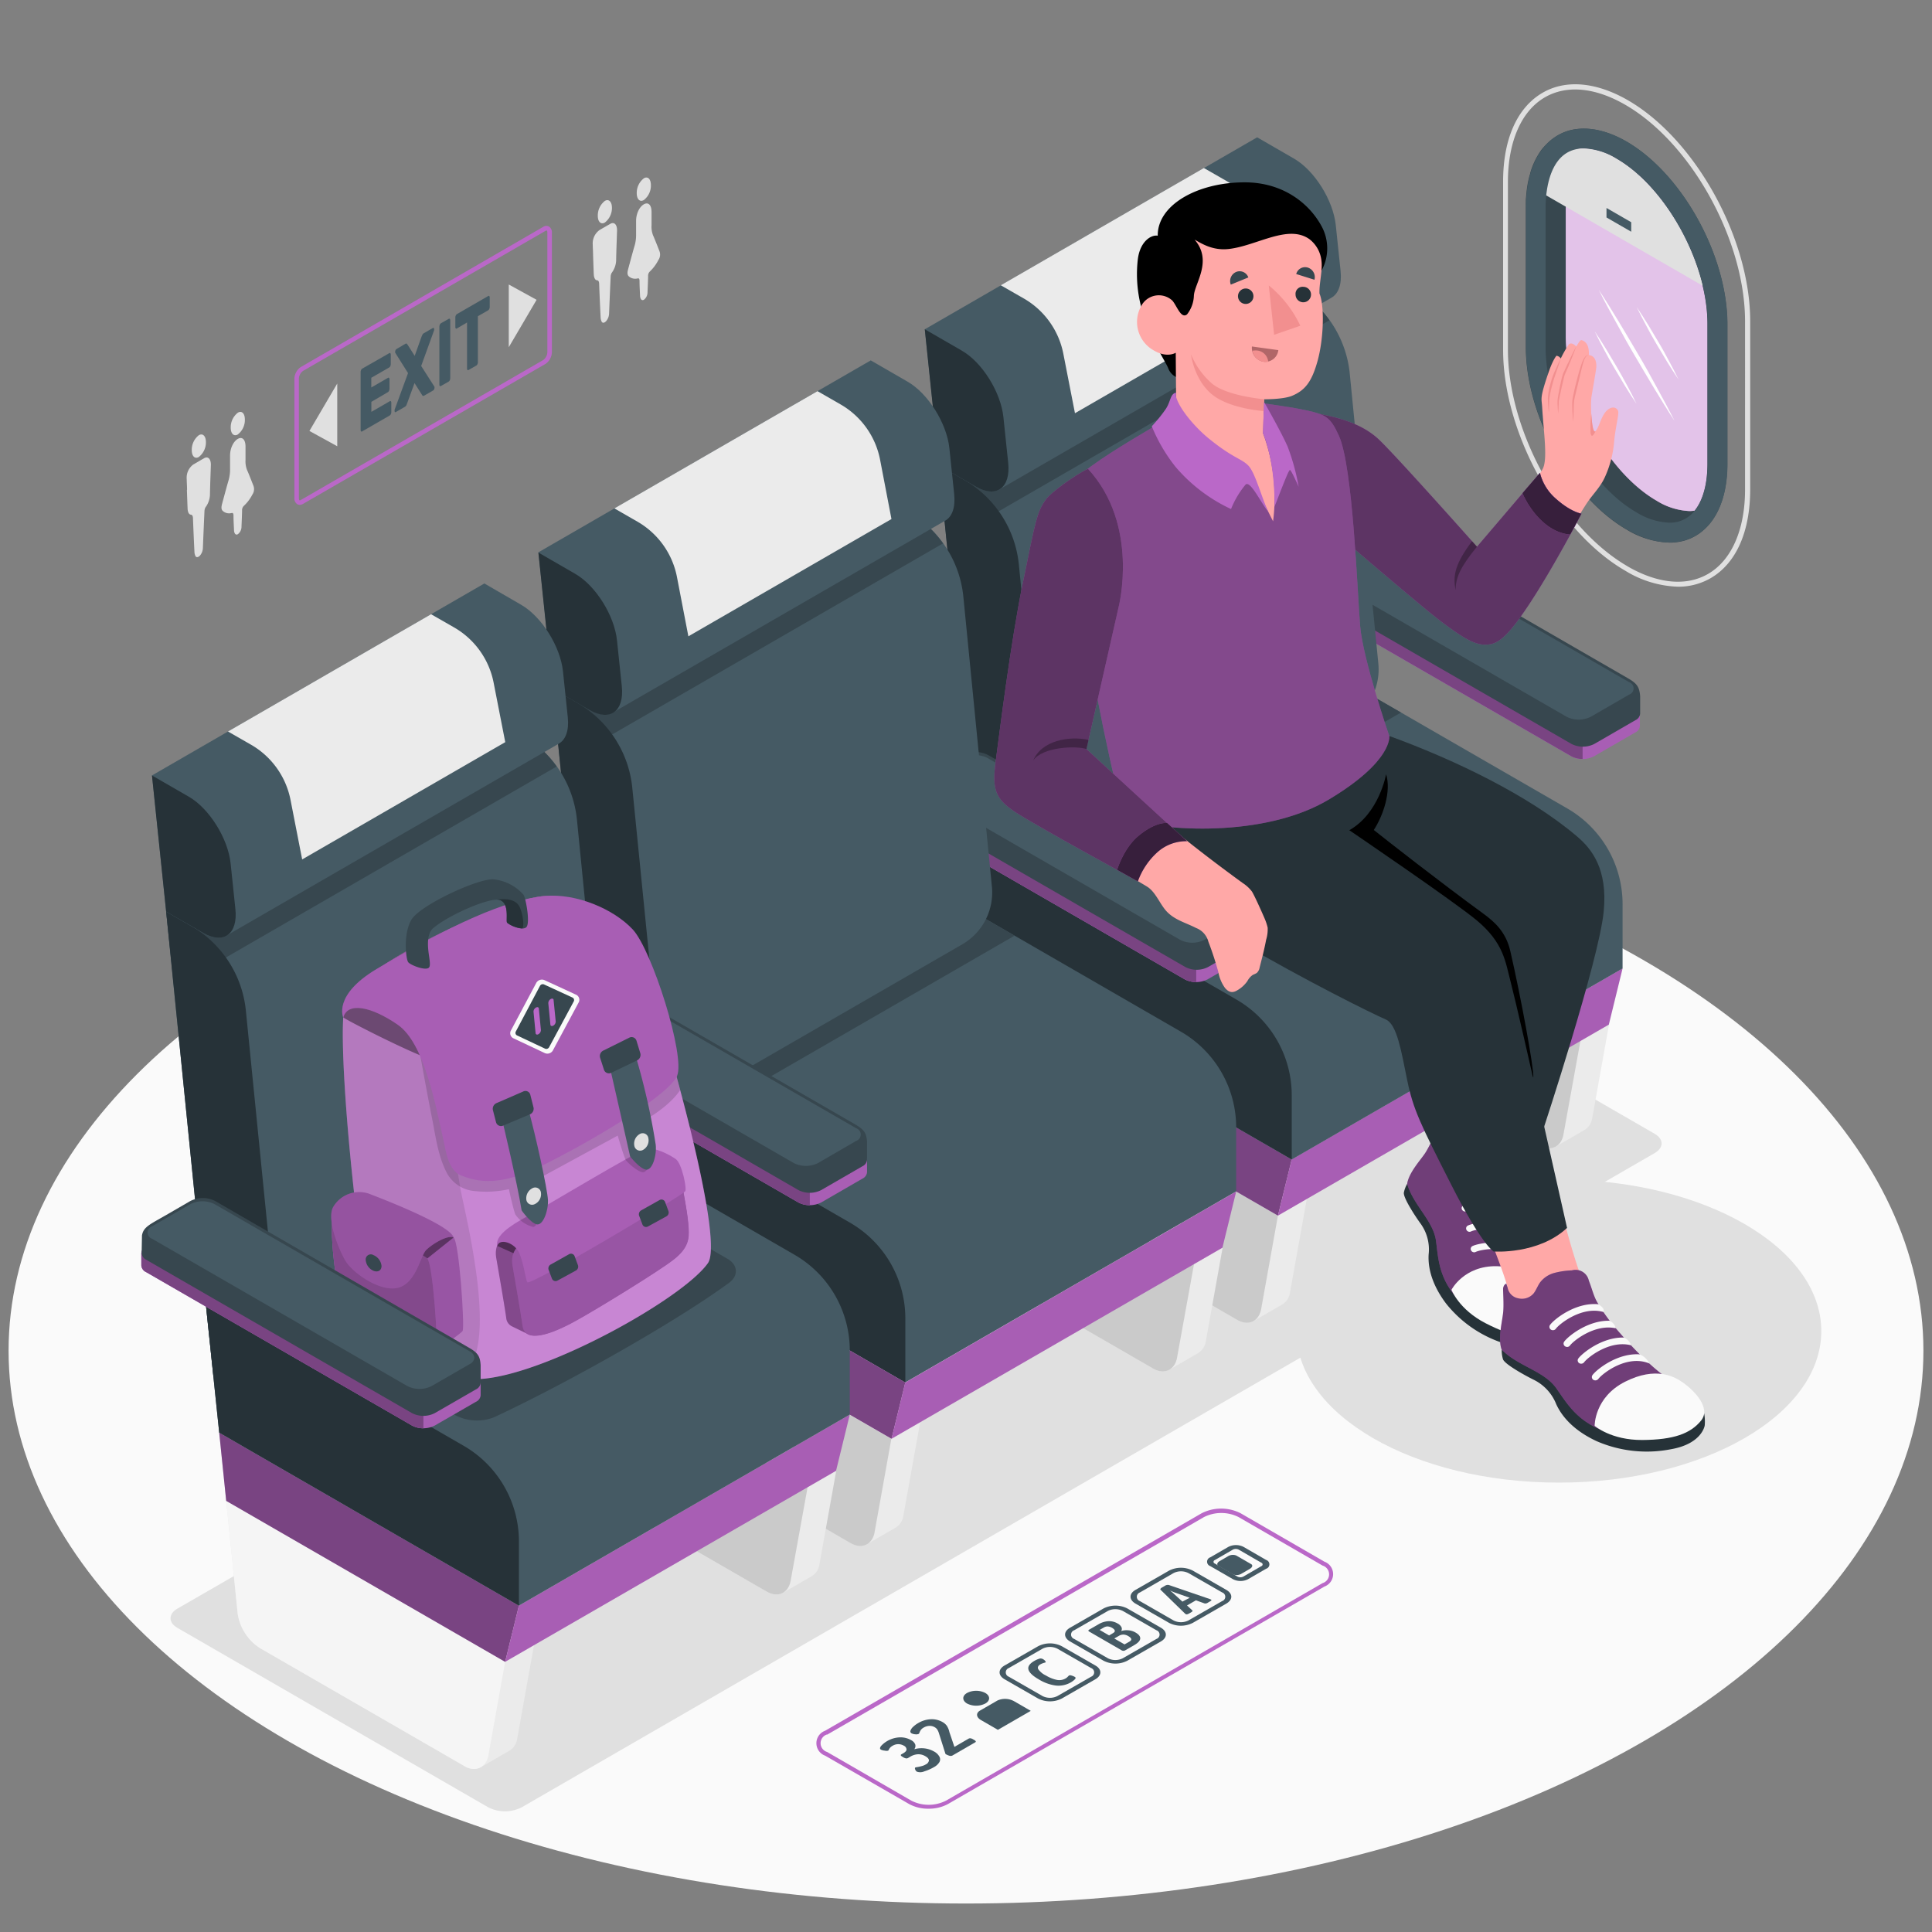 <svg xmlns="http://www.w3.org/2000/svg" viewBox="0 0 500 500"><rect x="0" y="0" width="500" height="500" fill="#808080" stroke="none"/><g id="freepik--Floor--inject-51"><ellipse id="freepik--floor--inject-51" cx="250" cy="349.57" rx="247.78" ry="143.06" style="fill:#fafafa"></ellipse></g><g id="freepik--Shadows--inject-51"><path id="freepik--Shadow--inject-51" d="M126.37,467.74,45.93,421.3c-2.4-1.38-2.39-3.62,0-5L339.38,247.14a9.57,9.57,0,0,1,8.66,0l80.18,46.28c2.39,1.38,2.39,3.62,0,5L135,467.74A9.57,9.57,0,0,1,126.37,467.74Z" style="fill:#e0e0e0"></path><ellipse id="freepik--shadow--inject-51" cx="403.42" cy="344.48" rx="67.93" ry="39.22" style="fill:#e0e0e0"></ellipse></g><g id="freepik--Window--inject-51"><g id="freepik--window--inject-51"><path d="M434.25,151.84a27.66,27.66,0,0,1-13.62-4.13h0C403.17,137.63,389,112,389,90.5V47c0-11,3.63-19.17,10.23-23,6-3.48,13.87-2.79,22.07,1.94,17.45,10.08,31.65,35.74,31.65,57.21v43.47c0,11-3.63,19.16-10.22,23A16.71,16.71,0,0,1,434.25,151.84Zm-13-5.25c7.79,4.5,15.17,5.19,20.79,1.94,6.09-3.51,9.58-11.48,9.58-21.85V83.21c0-21.06-13.91-46.22-31-56.09-7.79-4.5-15.17-5.19-20.79-1.94-6.09,3.51-9.58,11.48-9.58,21.86V90.5C390.26,111.56,404.17,136.72,421.27,146.59Z" style="fill:#e0e0e0"></path><path d="M420.94,36.64c-5.59-3.22-10.77-4-15-2.82h0l0,0c-.41.13-.83.27-1.22.43s-.79.35-1.17.55a13.42,13.42,0,0,0-3.12,2.31A17.64,17.64,0,0,0,399,38.66a19.17,19.17,0,0,0-3,6.2c0,.2-.12.42-.17.63a26.48,26.48,0,0,0-.78,4.33,8.14,8.14,0,0,0-.08.85q-.08.66-.09,1.35c0,.22,0,.45,0,.67s0,.66,0,1v36.2c0,17.73,11.67,38.85,26.08,47.16A22.41,22.41,0,0,0,432,140.42l.82,0,.81-.07a13.92,13.92,0,0,0,2.38-.46l.67-.23c.26-.09.51-.18.76-.29l.62-.29.7-.37q.33-.19.66-.42a6.38,6.38,0,0,0,.63-.43l.6-.49c4-3.33,6.37-9.29,6.37-17.34V83.82C447,66.08,435.35,45,420.94,36.64ZM441.88,120c0,5.09-1.08,9.22-3.13,11.93a2,2,0,0,0-.18.23,11.73,11.73,0,0,1-1.33.1,17.54,17.54,0,0,1-8.49-2.67c-12.76-7.36-23.52-26.92-23.53-42.72V50.68c0-2.39.34-8.39,3.28-12.12a4.84,4.84,0,0,1,.68-.1,5.12,5.12,0,0,1,.69,0,17.54,17.54,0,0,1,8.5,2.67c12.75,7.37,23.51,26.93,23.51,42.73Z" style="fill:#37474f"></path><path d="M441.88,83.82V120c0,5.09-1.08,9.22-3.13,11.93a2,2,0,0,0-.18.23,11.73,11.73,0,0,1-1.33.1,17.54,17.54,0,0,1-8.49-2.67c-12.76-7.36-23.52-26.92-23.53-42.72V50.68c0-2.39.34-8.39,3.28-12.12a4.84,4.84,0,0,1,.68-.1,5.12,5.12,0,0,1,.69,0,17.54,17.54,0,0,1,8.5,2.67C431.12,48.46,441.88,68,441.88,83.82Z" style="fill:#BA68C8"></path><path d="M441.88,83.82V120c0,5.09-1.08,9.22-3.13,11.93a2,2,0,0,0-.18.23,11.73,11.73,0,0,1-1.33.1,17.54,17.54,0,0,1-8.49-2.67c-12.76-7.36-23.52-26.92-23.53-42.72V50.68c0-2.39.34-8.39,3.28-12.12a4.84,4.84,0,0,1,.68-.1,5.12,5.12,0,0,1,.69,0,17.54,17.54,0,0,1,8.5,2.67C431.12,48.46,441.88,68,441.88,83.82Z" style="fill:#fff;opacity:0.6"></path><path d="M413.76,75c1.8,2.73,3.51,5.51,5.21,8.3s3.32,5.62,5,8.42,3.24,5.67,4.81,8.54,3.12,5.73,4.58,8.65c-1.8-2.73-3.51-5.51-5.2-8.3s-3.33-5.61-5-8.42-3.23-5.67-4.8-8.53S415.23,78,413.76,75Z" style="fill:#fff"></path><path d="M423.58,79.48c1,1.49,2,3,2.94,4.55s1.84,3.1,2.77,4.64,1.78,3.14,2.63,4.72,1.7,3.19,2.48,4.82c-1-1.49-2-3-2.94-4.55s-1.84-3.09-2.77-4.64-1.78-3.13-2.63-4.72S424.36,81.12,423.58,79.48Z" style="fill:#fff"></path><path d="M412.71,85.76c1,1.49,2,3,2.93,4.55s1.85,3.1,2.77,4.64,1.78,3.14,2.64,4.72,1.69,3.19,2.47,4.82c-1-1.49-2-3-2.93-4.55s-1.85-3.1-2.77-4.64-1.79-3.13-2.64-4.72S413.49,87.4,412.71,85.76Z" style="fill:#fff"></path><path d="M421,36.65c-14.41-8.32-26.08-.68-26.08,17v36.2c0,17.73,11.67,38.85,26.08,47.17s26.08.69,26.08-17V83.82C447,66.08,435.36,45,421,36.65ZM441.89,120c0,5.09-1.08,9.22-3.14,11.93a8,8,0,0,1-6.73,3.34,17.54,17.54,0,0,1-8.5-2.67C410.77,125.26,400,105.69,400,89.89V53.69c0-3.57.72-15.27,9.88-15.27a17.72,17.72,0,0,1,8.5,2.67c12.75,7.37,23.51,26.94,23.51,42.73Z" style="fill:#455a64"></path><path d="M440.64,73.94,400.16,50.57c.5-4.83,2.46-12.15,9.71-12.15a17.54,17.54,0,0,1,8.5,2.67C428.55,47,437.46,60.63,440.64,73.94Z" style="fill:#e0e0e0"></path><polygon points="415.76 56.28 415.76 53.82 422.16 57.51 422.16 59.97 415.76 56.28" style="fill:#455a64"></polygon></g></g><g id="freepik--Character--inject-51"><g id="freepik--window-seat--inject-51"><g id="freepik--Seat--inject-51"><path d="M336.58,151.12a2.07,2.07,0,0,1,1.22-1.7l10.66-6.15a6.46,6.46,0,0,1,5.87,0L423.17,183a2.05,2.05,0,0,1,1.22,1.7v3.18a2,2,0,0,1-1.22,1.69l-10.66,6.16a6.46,6.46,0,0,1-5.87,0L337.8,156a2.08,2.08,0,0,1-1.22-1.7Z" style="fill:#BA68C8"></path><g style="opacity:0.1"><path d="M336.58,151.12a2.07,2.07,0,0,1,1.22-1.7l10.66-6.15a6.46,6.46,0,0,1,5.87,0L423.17,183a2.05,2.05,0,0,1,1.22,1.7v3.18a2,2,0,0,1-1.22,1.69l-10.66,6.16a6.46,6.46,0,0,1-5.87,0L337.8,156a2.08,2.08,0,0,1-1.22-1.7Z"></path></g><path d="M337.8,149.42l10.66-6.15a6.46,6.46,0,0,1,5.87,0l55.25,31.87v21.28a6,6,0,0,1-2.94-.7L337.8,156a2.08,2.08,0,0,1-1.22-1.7v-3.18A2.07,2.07,0,0,1,337.8,149.42Z" style="fill:#BA68C8"></path><g style="opacity:0.35"><path d="M337.8,149.42l10.66-6.15a6.46,6.46,0,0,1,5.87,0l55.25,31.87v21.28a6,6,0,0,1-2.94-.7L337.8,156a2.08,2.08,0,0,1-1.22-1.7v-3.18A2.07,2.07,0,0,1,337.8,149.42Z"></path></g><path d="M421.34,175.55,356,137.82a7,7,0,0,0-7.05,0l-6,3.48c-4.23,2.44-5.86,3.07-6.21,5.28-.06.34-.08,4.12-.08,4.54a2.06,2.06,0,0,0,1.22,1.69l68.84,39.73a6.52,6.52,0,0,0,5.87,0l10.66-6.16a2.07,2.07,0,0,0,1.22-1.69c0-.41,0-4.19,0-4.53C424.26,177.77,423.67,176.9,421.34,175.55Z" style="fill:#37474f"></path><path d="M355.53,138.41l66.06,38.12a1.71,1.71,0,0,1,0,3.25l-9.9,5.72a7,7,0,0,1-6.25,0l-66.06-38.12a2,2,0,0,1-1.17-1.62,2,2,0,0,1,1.17-1.63l9.9-5.72A7,7,0,0,1,355.53,138.41Z" style="fill:#455a64"></path><path d="M265.94,268.67l-7.4,4.27,3,29.28a12.91,12.91,0,0,0,5.69,8.79l53.05,30.61a4.09,4.09,0,0,0,4.18.24l7.39-4.27a4.26,4.26,0,0,0,2-3.09l4.34-24.17Z" style="fill:#ebebeb"></path><path d="M261.52,302.22a12.91,12.91,0,0,0,5.69,8.79l53.05,30.61c2.81,1.62,5.56.35,6.13-2.85l4.34-24.17-72.19-41.66Z" style="fill:#e0e0e0"></path><path d="M261.52,302.22a12.91,12.91,0,0,0,5.69,8.79l53.05,30.61c2.81,1.62,5.56.35,6.13-2.85l4.34-24.17-72.19-41.66Z" style="opacity:0.1"></path><path d="M344.16,223.51l-7.4,4.27,3,29.28a12.93,12.93,0,0,0,5.69,8.8l53.05,30.6a4.09,4.09,0,0,0,4.18.24l7.39-4.26a4.33,4.33,0,0,0,2-3.1l4.34-24.17Z" style="fill:#ebebeb"></path><path d="M339.75,257.06a12.93,12.93,0,0,0,5.69,8.8l53.05,30.6c2.81,1.63,5.56.35,6.13-2.85L409,269.44l-72.2-41.66Z" style="fill:#e0e0e0"></path><path d="M339.75,257.06a12.93,12.93,0,0,0,5.69,8.8l53.05,30.6c2.81,1.63,5.56.35,6.13-2.85L409,269.44l-72.2-41.66Z" style="opacity:0.1"></path><polygon points="256.73 255.28 258.54 272.94 330.73 314.6 334.29 300.06 256.73 255.28" style="fill:#BA68C8"></polygon><polygon points="256.73 255.28 258.54 272.94 330.73 314.6 334.29 300.06 256.73 255.28" style="opacity:0.35"></polygon><polygon points="416.36 265.17 419.92 250.63 334.29 300.06 330.73 314.6 416.36 265.17" style="fill:#BA68C8"></polygon><polygon points="416.36 265.17 419.92 250.63 334.29 300.06 330.73 314.6 416.36 265.17" style="opacity:0.1"></polygon><path d="M419.92,234a28.59,28.59,0,0,0-14.3-24.77L357.8,181.64l-19.12-11-85.63,49.44,3.68,35.23,77.56,44.78,85.63-49.44Z" style="fill:#455a64"></path><polygon points="338.68 170.61 253.06 220.05 255.24 240.85 276.95 233.84 362.57 184.4 338.68 170.61" style="fill:#37474f"></polygon><path d="M253.05,220.05,320,258.69a28.6,28.6,0,0,1,14.3,24.77v16.6l-77.56-44.78Z" style="fill:#263238"></path><path d="M349.3,96.52a28.58,28.58,0,0,0-14.13-21.75L328.66,71,243,120.45h0l10,99.6,14.6,8.42a9,9,0,0,0,9,0l72.45-41.83a15.47,15.47,0,0,0,7.66-14.95Z" style="fill:#455a64"></path><path d="M335.17,74.77,328.66,71,243,120.45h0l2.06,19.61,99-57.17A28.56,28.56,0,0,0,335.17,74.77Z" style="fill:#37474f"></path><path d="M249.55,124.21,243,120.45l10,99.6,14,8.07a3,3,0,0,0,4.53-2.93L263.67,146A28.59,28.59,0,0,0,249.55,124.21Z" style="fill:#263238"></path><path d="M346.94,70.12,345.7,58.28c-.68-6.46-5.51-14.17-10.79-17.22l-9.56-5.52-86,49.67,3.7,35.24,9.56,5.51c2.42,1.4,4.5,1.56,6,.73h0l86-49.66v0C346.37,76,347.31,73.62,346.94,70.12Z" style="fill:#455a64"></path><path d="M239.33,85.21l9.56,5.52c5.28,3,10.11,10.75,10.79,17.21l1.24,11.84c.68,6.46-3.05,9.23-8.33,6.18L243,120.45Z" style="fill:#263238"></path><path d="M259,73.83l6,3.44a21.19,21.19,0,0,1,10.2,14.33l3,15.34,52.56-30.35-3-15.34a21.16,21.16,0,0,0-10.2-14.33l-6-3.44Z" style="fill:#ebebeb"></path></g><g id="freepik--character--inject-51"><g id="freepik--Bottom--inject-51"><path d="M396.06,283.91s-7.33,17.15-7.81,23.95c-.49,7.09-2.25,9.42-1.17,17.16.23,1.68,1.06,5.07,1.25,6.44a2,2,0,0,1-1.86,2.48c-3.09.59-8.11-5.28-10.44-11.62a185.11,185.11,0,0,1-5.72-22.3,9.79,9.79,0,0,1,1.05-4.95,15.14,15.14,0,0,1,1.46-2.55c1.07-3.08,1.66-8.94,2.59-13Z" style="fill:#ffa8a7"></path><path d="M364.17,306.39a7.26,7.26,0,0,0-.86,2.31c-.1,1.42,3,6.13,4.25,7.85a11.42,11.42,0,0,1,2.17,8.11c-.26,4.53,1.67,8.93,4.53,12.72a31.18,31.18,0,0,0,15.31,10.39c7.44,2.43,10.14-1.28,10.14-1.28s2.38-3.57,1-5.07S364.17,306.39,364.17,306.39Z" style="fill:#263238"></path><path d="M372.82,292.52c-.22,0-.62-.09-1.22.61-.23.26-1.65,3.6-2.81,5.35s-4.19,5-4.62,7.91c1.64,5.57,6.77,9.52,7.47,14.76s.68,11.32,8.61,17.86,16.19,7.35,19.19,5.7,2.79-4.83-1.25-11c-4.29-6.51-7-20.51-7-20.51a45.73,45.73,0,0,1-.68-6c-.12-1.91.48-3.94.66-5.86a4.45,4.45,0,0,0-.33-2.66,4.56,4.56,0,0,0-2.19-1.57,19.57,19.57,0,0,0-4.11-1.47,6.62,6.62,0,0,0-4.26.44,31.41,31.41,0,0,1-2.69,1.66,3.82,3.82,0,0,1-3.94-.78,3.25,3.25,0,0,1-1-3.64S372.82,292.52,372.82,292.52Z" style="fill:#BA68C8"></path><path d="M372.82,292.52c-.22,0-.62-.09-1.22.61-.23.26-1.65,3.6-2.81,5.35s-4.19,5-4.62,7.91c1.64,5.57,6.77,9.52,7.47,14.76s.68,11.32,8.61,17.86,16.19,7.35,19.19,5.7,2.79-4.83-1.25-11c-4.29-6.51-7-20.51-7-20.51a45.73,45.73,0,0,1-.68-6c-.12-1.91.48-3.94.66-5.86a4.45,4.45,0,0,0-.33-2.66,4.56,4.56,0,0,0-2.19-1.57,19.57,19.57,0,0,0-4.11-1.47,6.62,6.62,0,0,0-4.26.44,31.41,31.41,0,0,1-2.69,1.66,3.82,3.82,0,0,1-3.94-.78,3.25,3.25,0,0,1-1-3.64S372.82,292.52,372.82,292.52Z" style="opacity:0.4"></path><path d="M375.64,333.8s3.22-6.28,11.76-6.11,11.42,4.58,12.68,7.15c1.49,3.07,3,8.62-.54,10.14-3.84,1.64-8.24,1-15.11-2.55S375.64,333.8,375.64,333.8Z" style="fill:#fafafa"></path><path d="M377.63,308.1a.86.86,0,0,0,.78,0c1.33-.65,8.33-2,12.33,1.85.54-.41.44-1.19-.21-2.29-4.71-3.1-11.34-1.86-12.95-1.07a.82.82,0,0,0-.35,1.13A.84.84,0,0,0,377.63,308.1Z" style="fill:#fafafa"></path><path d="M391.54,315a2.66,2.66,0,0,0-.46-2.35c-4.65-2.63-10.81-1.46-12.35-.71a.82.82,0,0,0-.35,1.13.91.91,0,0,0,1.17.39C380.85,312.78,387.49,311.51,391.54,315Z" style="fill:#fafafa"></path><path d="M394.82,326.55a4.82,4.82,0,0,0-1-3.11c-4.69-2.94-11.16-1.73-12.75-.95a.82.82,0,0,0-.35,1.13.9.9,0,0,0,1.17.39C383.26,323.32,391,321.87,394.82,326.55Z" style="fill:#fafafa"></path><path d="M379.93,318.7a.87.87,0,0,0,.77,0c1.32-.64,8.18-1.95,12.2,1.73a3,3,0,0,0-.67-2.54c-4.65-2.63-10.81-1.46-12.35-.71a.82.82,0,0,0-.35,1.13A.87.87,0,0,0,379.93,318.7Z" style="fill:#fafafa"></path><path d="M402.4,306.11s4.64,20.92,8.77,29,6.24,11.94,11.77,18c1.2,1.32,3.93,3.74,4.91,4.8a2.1,2.1,0,0,1-.12,3.25c-2.31,2.34-12.38,3.19-18.15-.88s-11.2-12.94-14.67-16.24c-1.3-1.25-2.53-2.52-3.71-3.88s-.87-2.59-1-4.08c-.07-.73,0-2.71,0-2.71-.88-3.53-3.14-9-4.36-12.45Z" style="fill:#ffa8a7"></path><path d="M388.65,349.27a7.65,7.65,0,0,0,.34,2.56c.6,1.35,5.8,4.19,7.77,5.17a11.92,11.92,0,0,1,6,6.43c2,4.32,5.92,7.44,10.42,9.53a32.53,32.53,0,0,0,19.25,2.1c8.07-1.4,8.75-6.15,8.75-6.15s.45-4.47-1.55-5.18S388.65,349.27,388.65,349.27Z" style="fill:#263238"></path><path d="M389.84,332.2c-.21.1-.62.23-.83,1.17-.08.36.25,4.14,0,6.32-.23,2.34-1.4,6.72-.39,9.58,4.25,4.34,10.93,5.47,14.14,10s6.18,10.14,16.72,12.29,18.57-1.16,20.54-4.15.2-5.83-6.54-9.52C426.35,354,417,342.35,417,342.35a49.07,49.07,0,0,1-3.54-5.16c-1.05-1.71-1.5-3.88-2.27-5.74a3.51,3.51,0,0,0-4.4-2.68,20.81,20.81,0,0,0-4.52.66,6.9,6.9,0,0,0-3.73,2.5c-.63.91-1,2-1.67,2.84a4,4,0,0,1-4,1.22,3.4,3.4,0,0,1-2.72-2.88A8.27,8.27,0,0,1,389.84,332.2Z" style="fill:#BA68C8"></path><path d="M389.84,332.2c-.21.1-.62.23-.83,1.17-.08.36.25,4.14,0,6.32-.23,2.34-1.4,6.72-.39,9.58,4.25,4.34,10.93,5.47,14.14,10s6.18,10.14,16.72,12.29,18.57-1.16,20.54-4.15.2-5.83-6.54-9.52C426.35,354,417,342.35,417,342.35a49.07,49.07,0,0,1-3.54-5.16c-1.05-1.71-1.5-3.88-2.27-5.74a3.51,3.51,0,0,0-4.4-2.68,20.81,20.81,0,0,0-4.52.66,6.9,6.9,0,0,0-3.73,2.5c-.63.91-1,2-1.67,2.84a4,4,0,0,1-4,1.22,3.4,3.4,0,0,1-2.72-2.88A8.27,8.27,0,0,1,389.84,332.2Z" style="opacity:0.4"></path><path d="M412.69,369s-.1-7.38,7.88-11.41,12.8-1.38,15.22.39c2.89,2.1,7,6.48,4.48,9.63-2.74,3.41-7.1,5-15.22,5.06S412.69,369,412.69,369Z" style="fill:#fafafa"></path><path d="M401.93,344.25a.88.88,0,0,0,.72-.37c.91-1.25,6.73-5.93,12.31-4.34.29-.64-.17-1.31-1.32-2-5.87-.56-11.39,3.84-12.49,5.35a.86.86,0,0,0,.23,1.22A.92.92,0,0,0,401.93,344.25Z" style="fill:#fafafa"></path><path d="M418.15,343.76a2.79,2.79,0,0,0-1.58-1.95c-5.58-.15-10.7,3.95-11.76,5.41a.85.85,0,0,0,.23,1.21,1,1,0,0,0,.55.16.91.91,0,0,0,.72-.38C407.2,347,412.72,342.57,418.15,343.76Z" style="fill:#fafafa"></path><path d="M426.87,352.87a5.06,5.06,0,0,0-2.48-2.36c-5.78-.42-11.17,3.88-12.26,5.37a.86.86,0,0,0,.23,1.22,1,1,0,0,0,1.28-.22C414.6,355.56,421,350.43,426.87,352.87Z" style="fill:#fafafa"></path><path d="M409.25,352.92a.93.93,0,0,0,.72-.37c.91-1.24,6.61-5.82,12.13-4.39a3.16,3.16,0,0,0-1.87-2c-5.59-.14-10.7,4-11.76,5.41a.84.84,0,0,0,.23,1.21A.86.86,0,0,0,409.25,352.92Z" style="fill:#fafafa"></path><path d="M359.54,190.47c16.49,6,36,15.24,48.68,26.07,3.65,3.12,7.93,8.32,6.81,19.43-1.27,12.71-15.62,56.27-15.62,56.27l-78.53-87.35Z" style="fill:#263238"></path><path d="M396.82,278.84c-11.38-8.78-49.16-63.57-49.16-63.57l1.48-.38c7.81-4.36,9.58-14.52,9.58-14.52,1.4,4.42-.77,10.75-3.18,14.43,2.89,2.32,17.07,13.42,28.41,21.7,2.84,2.08,5.77,4.67,6.91,9.6C393.59,257.93,397,276.42,396.82,278.84Z"></path><path d="M352.87,187.56h0l-63.09,14c3.32,17.16,6.66,21.44,9.42,25,4.12,5.32,5.81,8.06,21.18,17,17.86,10.42,34.49,18.63,38.3,20.3,2.87,1.26,4,8.34,5.49,15.63,1.57,7.65,3.38,11.31,11.47,27.23,7.92,15.58,10.91,17.17,10.91,17.17s11.56.85,19-6.11c0,0-12.06-53.87-14.57-63.56-1.41-5.41-1.82-10.18-8.76-16-6-5-33.09-23.41-33.09-23.41S360,202.28,352.87,187.56Z" style="fill:#263238"></path></g><g id="freepik--Top--inject-51"><path d="M344.5,108.53c7.81,2.12,9.93,2.7,15.94,9.89,6.9,8.26,21.5,23.91,21.5,23.91s14.94-16.46,17.32-21c1.32-2.52.24-9.35-.16-16.06-.14-2.26-.66-2.08,1.61-8.74,1.19-3.51,2.1-4.46,2.1-4.46a1.56,1.56,0,0,1,1.11.71A30.53,30.53,0,0,1,406,89.13c.55-.52,1.36-.1,1.92.54.61-.89,1-1.76,1.43-1.63,1.92.59,1.86,2.89,1.86,3.85,2.09.28,2,2.72,1.85,3.66-.55,3.62-.94,5.51-1.2,7.23-.3,2,.05,9.86,1.07,8.79s1.42-4.1,3.13-5.51c1.51-1.23,2.8-.3,2.76.71-.05,1.53-.73,3.93-1.06,7.28a27.56,27.56,0,0,1-2.44,9.48c-1.12,2.45-2.9,4.19-4.3,6.19-4.24,6.11-16.32,29.05-21.43,33.75-2.71,2.5-6.22,4.61-14.79-2.18s-26.22-22.84-26.22-22.84Z" style="fill:#ffa8a7"></path><path d="M411.82,107.14h0a31.18,31.18,0,0,0-.18,5c.22,1,.61.84,1.29-.58C412.33,112.2,412,109.7,411.82,107.14Z" style="fill:#f28f8f"></path><path d="M411.21,91.89a1.16,1.16,0,0,0-.89.6,4.76,4.76,0,0,0-.46,1c-.24.72-.42,1.46-.6,2.2l-1.07,4.47-.54,2.23a10.56,10.56,0,0,0-.34,2.22c-.07,1.53-.08,3.06-.15,4.6-.16-1.53-.26-3.06-.27-4.61a9,9,0,0,1,.27-2.32l.5-2.25c.38-1.49.75-3,1.19-4.45.23-.73.46-1.47.76-2.19a5.13,5.13,0,0,1,.59-1A1.17,1.17,0,0,1,411.21,91.89Z" style="fill:#f28f8f"></path><path d="M407.92,89.67c-.52,1.45-1.08,2.86-1.66,4.26-.27.71-.59,1.4-.88,2.1-.15.35-.32.7-.44,1s-.19.72-.28,1.09c-.37,1.47-.69,3-1,4.44-.08.37-.17.75-.23,1.11s0,.76-.06,1.13c0,.76-.07,1.52-.13,2.28-.06-.76-.09-1.52-.14-2.29a11.2,11.2,0,0,1,0-1.16c0-.39.1-.76.15-1.14.24-1.52.56-3,.9-4.5.1-.37.19-.74.32-1.12s.31-.7.46-1.06c.32-.69.62-1.39,1-2.08C406.53,92.4,407.2,91,407.92,89.67Z" style="fill:#f28f8f"></path><path d="M403.92,92.77c-.33,1.17-.74,2.31-1.12,3.45a34.93,34.93,0,0,0-1.08,3.43,23.67,23.67,0,0,0-.73,3.5c-.12,1.19-.05,2.4-.14,3.62a27.6,27.6,0,0,1-.26-3.64,16.31,16.31,0,0,1,.61-3.62,21,21,0,0,1,1.18-3.45C402.86,95,403.36,93.85,403.92,92.77Z" style="fill:#f28f8f"></path><path d="M341.55,107.13c3.7.76,10.58,2.11,15.33,6.63s25.36,27.72,25.36,27.72l16.29-19.1a13,13,0,0,0,4.36,6.89c3.77,3.31,6.42,3.67,6.42,3.67s-7.16,13.74-13.4,23.21-8.62,10.72-11.65,10.69-6.39-2.34-11.18-5.91-26.73-22.41-26.73-22.41Z" style="fill:#BA68C8"></path><path d="M341.55,107.13c3.7.76,10.58,2.11,15.33,6.63s25.36,27.72,25.36,27.72l16.29-19.1a13,13,0,0,0,4.36,6.89c3.77,3.31,6.42,3.67,6.42,3.67s-7.16,13.74-13.4,23.21-8.62,10.72-11.65,10.69-6.39-2.34-11.18-5.91-26.73-22.41-26.73-22.41Z" style="opacity:0.5"></path><path d="M382.24,141.48c-4.34,5.32-5.52,8-5.53,11.25-.8-3.91,0-7,4.26-12.67Z" style="opacity:0.3"></path><path d="M402.89,129.27a13,13,0,0,1-4.36-6.89L394,127.64c1.94,4.42,6.39,10.25,12.37,10.7,1.76-3.22,2.9-5.4,2.9-5.4S406.66,132.58,402.89,129.27Z" style="fill:#BA68C8"></path><path d="M402.89,129.27a13,13,0,0,1-4.36-6.89L394,127.64c1.94,4.42,6.39,10.25,12.37,10.7,1.76-3.22,2.9-5.4,2.9-5.4S406.66,132.58,402.89,129.27Z" style="opacity:0.7"></path><path d="M304.37,102.63c-.17,2.66-1.6,5.3-6.9,8.46s-14.94,8.82-19.13,12.9c-.7,4.07.66,22.75,2.15,35.65s8.14,45.19,10.72,52.27c9.57,3.21,36,5,52.7-5s15.63-16.44,15.63-16.44S352.72,170.62,352,162s-1.85-41.25-5.5-49.24c-2.14-4.69-3.26-5.44-8.39-6.56S324,104,324,104Z" style="fill:#BA68C8"></path><path d="M304.37,102.63c-.17,2.66-1.6,5.3-6.9,8.46s-14.94,8.82-19.13,12.9c-.7,4.07.66,22.75,2.15,35.65s8.14,45.19,10.72,52.27c9.57,3.21,36,5,52.7-5s15.63-16.44,15.63-16.44S352.72,170.62,352,162s-1.85-41.25-5.5-49.24c-2.14-4.69-3.26-5.44-8.39-6.56S324,104,324,104Z" style="opacity:0.3"></path><g id="freepik--Head--inject-51"><path d="M342.11,58.71c-3.18-6-10-11.53-20-11.52-12.26,0-22.59,5.88-22.49,13.81-1.66-.3-4.53,1.41-5.14,6a33.51,33.51,0,0,0,1.88,15.67c2.62,7.26,5,10.41,5.94,12.54a4.17,4.17,0,0,0,2.32,2.48l2.34-9.11V82.35s4.25-5.23,4.91-9.66a26.33,26.33,0,0,0,.32-4.16L342,70.06A12,12,0,0,0,342.11,58.71Z"></path><path d="M298.67,90.73c3.39,2,5.61.56,5.61.56l.11,14.24c3.19,5.46,11.75,10.73,18.19,17.79,3.05,3.36,5.15,8.22,6.89,11.59a47.84,47.84,0,0,0-2.59-22.75l.27-8.83s5,.06,7.29-.92c3.21-1.38,5-3.44,6.52-8.91,1.68-6,1.81-14.56.52-17.53-.13-2.4.82-5.9.52-8.41a8.12,8.12,0,0,0-3.09-5.64c-5.54-4-13.66,1.71-20.94,2.52-4.24.46-7.1-1.49-8.81-2.42,4.72,5.46.06,11.27-.18,14.42a8.28,8.28,0,0,1-1.78,4.93c-1.56,1.22-2.6-2.19-3.79-3.57a5.14,5.14,0,0,0-8.08,1.42A8.43,8.43,0,0,0,298.67,90.73Z" style="fill:#ffa8a7"></path><path d="M323.07,71.8l-4.54,1.86a2.56,2.56,0,0,1,1.39-3.28A2.38,2.38,0,0,1,323.07,71.8Z" style="fill:#37474f"></path><path d="M340.18,72.4l-4.72-1.48a2.37,2.37,0,0,1,3-1.67A2.6,2.6,0,0,1,340.18,72.4Z" style="fill:#37474f"></path><path d="M320.39,76.66a2,2,0,1,0,2-2A2,2,0,0,0,320.39,76.66Z" style="fill:#263238"></path><path d="M335.29,76.23a2,2,0,1,0,2-2A1.82,1.82,0,0,0,335.29,76.23Z" style="fill:#263238"></path><path d="M328.36,73.87l1.38,12.77,6.78-2.34A29.86,29.86,0,0,0,328.36,73.87Z" style="fill:#f28f8f"></path><path d="M324,89.67l6.83.94a3.39,3.39,0,0,1-3.81,3A3.61,3.61,0,0,1,324,89.67Z" style="fill:#b16668"></path><path d="M324.93,90.7a3.77,3.77,0,0,0-.83.08,3.57,3.57,0,0,0,3,2.88,3.43,3.43,0,0,0,1.11,0A3.17,3.17,0,0,0,324.93,90.7Z" style="fill:#f28f8f"></path><path d="M327.15,103.33c-5.6-.6-10.86-1.93-13.41-4a20.41,20.41,0,0,1-5.5-7.59s.72,6.34,5.29,10.22,13.58,4.42,13.58,4.42Z" style="fill:#f28f8f"></path><path d="M304.36,101.63v1c.72,2.93,4.69,7.77,8.44,10.83,6.46,5.27,8.64,5.23,10.37,7.15s3.36,8.21,5.06,11.83c-1.9-2.26-4.68-8.27-5.9-7a23.47,23.47,0,0,0-3.74,6.3,42.17,42.17,0,0,1-14.37-10.93,43,43,0,0,1-6.14-10.49,38.84,38.84,0,0,0,3.36-4.1C303.05,104.1,302.75,101.9,304.36,101.63Z" style="fill:#BA68C8"></path><path d="M329.83,131.18c2.66-6.87,3.69-9.47,4-9.55s2.26,4.35,2.26,4.35a56.51,56.51,0,0,0-2.85-10.39c-1.72-3.94-6.12-11.58-6.12-11.58l-.26,8.15S330,118.86,329.83,131.18Z" style="fill:#BA68C8"></path></g></g></g><path d="M236.58,208.85a2.07,2.07,0,0,1,1.22-1.69L248.46,201a6.52,6.52,0,0,1,5.87,0l68.84,39.73a2,2,0,0,1,1.22,1.69v3.18a2.05,2.05,0,0,1-1.22,1.7l-10.66,6.16a6.52,6.52,0,0,1-5.87,0L237.8,213.73a2.07,2.07,0,0,1-1.22-1.69Z" style="fill:#BA68C8"></path><g style="opacity:0.1"><path d="M236.58,208.85a2.07,2.07,0,0,1,1.22-1.69L248.46,201a6.52,6.52,0,0,1,5.87,0l68.84,39.73a2,2,0,0,1,1.22,1.69v3.18a2.05,2.05,0,0,1-1.22,1.7l-10.66,6.16a6.52,6.52,0,0,1-5.87,0L237.8,213.73a2.07,2.07,0,0,1-1.22-1.69Z"></path></g><path d="M237.8,207.16,248.46,201a6.52,6.52,0,0,1,5.87,0l55.25,31.88v21.28a6.08,6.08,0,0,1-2.94-.7L237.8,213.73a2.07,2.07,0,0,1-1.22-1.69v-3.19A2.07,2.07,0,0,1,237.8,207.16Z" style="fill:#BA68C8"></path><g style="opacity:0.35"><path d="M237.8,207.16,248.46,201a6.52,6.52,0,0,1,5.87,0l55.25,31.88v21.28a6.08,6.08,0,0,1-2.94-.7L237.8,213.73a2.07,2.07,0,0,1-1.22-1.69v-3.19A2.07,2.07,0,0,1,237.8,207.16Z"></path></g><path d="M321.34,233.29,256,195.56a7,7,0,0,0-7,0l-6,3.48c-4.23,2.43-5.86,3.07-6.21,5.28-.06.33-.08,4.12-.08,4.53a2.07,2.07,0,0,0,1.22,1.7l68.84,39.72a6.46,6.46,0,0,0,5.87,0l10.66-6.15a2.05,2.05,0,0,0,1.22-1.7c0-.4,0-4.18,0-4.52C324.26,235.51,323.67,234.63,321.34,233.29Z" style="fill:#37474f"></path><path d="M255.53,196.15l66.07,38.12a1.72,1.72,0,0,1,0,3.25l-9.91,5.72a7,7,0,0,1-6.25,0l-66.06-38.12a1.71,1.71,0,0,1,0-3.25l9.9-5.72A7,7,0,0,1,255.53,196.15Z" style="fill:#455a64"></path><g id="freepik--Arm--inject-51"><path d="M259.08,189.87c1.72-12,5.34-34.89,7.49-44.5,3.42-15.21,5-17,13.4-23,5.56,4.38,11.07,17,8.18,36.59l-8.08,35.45s4.7,4,13.78,12c8.93,7.92,18.13,15.11,27.78,22.13a9.31,9.31,0,0,1,2.35,2.16c.62.92,2.74,5.68,3.3,7a14.17,14.17,0,0,1,.79,2.37,9.29,9.29,0,0,1-.4,3.16c-.46,2.47-1.06,4.73-1.68,7.16a2.43,2.43,0,0,1-.75,1.42,7.55,7.55,0,0,1-1,.48,4.46,4.46,0,0,0-1.42,1.62,8.11,8.11,0,0,1-2.79,2.48c-1.19.66-2.09.35-3-.71a10,10,0,0,1-1.7-4,83.18,83.18,0,0,0-2.61-8,5.18,5.18,0,0,0-3.18-3.52c-2.61-1.35-5.36-2-7.46-4.13-1.8-1.8-2.93-5.11-5.12-6.51-3.16-2-22-12.52-32-18.9C256.78,205.52,257.33,202.12,259.08,189.87Z" style="fill:#ffa8a7"></path><path d="M281.54,121.3c-3.65,1.86-9.5,6.1-10.8,7.88-2.39,3.26-2.71,5.46-6,21.54s-6.09,39.15-7.06,46.32-.11,9.69,5,13.08,30.64,17.32,30.64,17.32,6.86-11.64,13-10.48l-25.15-23.1,8.33-36.77S295,135.86,281.54,121.3Z" style="fill:#BA68C8"></path><path d="M281.54,121.3c-3.65,1.86-9.5,6.1-10.8,7.88-2.39,3.26-2.71,5.46-6,21.54s-6.09,39.15-7.06,46.32-.11,9.69,5,13.08,30.64,17.32,30.64,17.32,6.86-11.64,13-10.48l-25.15-23.1,8.33-36.77S295,135.86,281.54,121.3Z" style="opacity:0.5"></path><path d="M281.19,193.86c-2.62-.93-11.55-.57-13.81,3,2.13-5.22,9.28-6.47,14.35-5.38Z" style="opacity:0.3"></path><path d="M289.11,225.12l5.36,3a18.69,18.69,0,0,1,5.14-7.63,11.12,11.12,0,0,1,7.64-2.78L302.07,213s-3-.48-7.67,3.52C290.7,219.75,289.11,225.12,289.11,225.12Z" style="fill:#BA68C8"></path><path d="M289.11,225.12l5.36,3a18.69,18.69,0,0,1,5.14-7.63,11.12,11.12,0,0,1,7.64-2.78L302.07,213s-3-.48-7.67,3.52C290.7,219.75,289.11,225.12,289.11,225.12Z" style="opacity:0.7"></path></g></g></g><g id="freepik--Seating--inject-51"><g id="freepik--seat--inject-51"><path d="M165.94,326.41l-7.4,4.27,3,29.29a12.94,12.94,0,0,0,5.69,8.79l53,30.6a4.09,4.09,0,0,0,4.18.24l7.39-4.26a4.3,4.3,0,0,0,2-3.1l4.34-24.17Z" style="fill:#ebebeb"></path><path d="M161.52,360a12.94,12.94,0,0,0,5.69,8.79l53,30.6c2.81,1.63,5.56.35,6.13-2.85l4.34-24.17-72.19-41.66Z" style="fill:#e0e0e0"></path><path d="M161.52,360a12.94,12.94,0,0,0,5.69,8.79l53,30.6c2.81,1.63,5.56.35,6.13-2.85l4.34-24.17-72.19-41.66Z" style="opacity:0.1"></path><path d="M244.16,281.26l-7.4,4.27,3,29.28a12.91,12.91,0,0,0,5.69,8.79l53.05,30.61a4.12,4.12,0,0,0,4.18.24l7.39-4.27a4.31,4.31,0,0,0,2-3.09l4.34-24.17Z" style="fill:#ebebeb"></path><path d="M239.75,314.81a12.91,12.91,0,0,0,5.69,8.79l53.05,30.61c2.81,1.62,5.56.34,6.13-2.85L309,327.19l-72.2-41.66Z" style="fill:#e0e0e0"></path><path d="M239.75,314.81a12.91,12.91,0,0,0,5.69,8.79l53.05,30.61c2.81,1.62,5.56.34,6.13-2.85L309,327.19l-72.2-41.66Z" style="opacity:0.1"></path><path d="M319.92,291.77A28.6,28.6,0,0,0,305.62,267L257.8,239.39l-19.12-11-85.63,49.44L156.73,313l77.56,44.77,85.63-49.44Z" style="fill:#455a64"></path><polygon points="238.68 228.35 153.06 277.79 155.24 298.6 176.95 291.58 262.57 242.15 238.68 228.35" style="fill:#37474f"></polygon><path d="M153.05,277.79,220,316.44a28.6,28.6,0,0,1,14.3,24.77V357.8L156.73,313Z" style="fill:#263238"></path><path d="M249.3,154.27a28.56,28.56,0,0,0-14.13-21.75l-6.51-3.76L143,178.19h0l10,99.6,14.59,8.43a9.06,9.06,0,0,0,9,0l72.45-41.83a15.49,15.49,0,0,0,7.66-14.95Z" style="fill:#455a64"></path><path d="M235.17,132.52l-6.51-3.76L143,178.19h0l2.06,19.61,99-57.17A28.53,28.53,0,0,0,235.17,132.52Z" style="fill:#37474f"></path><path d="M149.55,182,143,178.19l10,99.6,14,8.08a3,3,0,0,0,4.53-2.93l-7.91-79.23A28.61,28.61,0,0,0,149.55,182Z" style="fill:#263238"></path><path d="M246.94,127.86,245.7,116c-.68-6.46-5.51-14.17-10.79-17.21l-9.56-5.52-86,49.66,3.7,35.24,9.56,5.52c2.42,1.39,4.5,1.56,6,.72h0l86-49.66h0C246.37,133.77,247.31,131.37,246.94,127.86Z" style="fill:#455a64"></path><path d="M139.33,143l9.56,5.52c5.28,3.05,10.11,10.76,10.79,17.22l1.24,11.84c.68,6.46-3,9.23-8.33,6.18L143,178.19Z" style="fill:#263238"></path><polygon points="156.73 313.02 158.54 330.69 230.73 372.35 234.29 357.8 156.73 313.02" style="fill:#BA68C8"></polygon><polygon points="156.73 313.02 158.54 330.69 230.73 372.35 234.29 357.8 156.73 313.02" style="opacity:0.35"></polygon><polygon points="316.36 322.91 319.92 308.37 234.29 357.8 230.73 372.35 316.36 322.91" style="fill:#BA68C8"></polygon><polygon points="316.36 322.91 319.92 308.37 234.29 357.8 230.73 372.35 316.36 322.91" style="opacity:0.1"></polygon><path d="M159,131.57l6,3.45a21.17,21.17,0,0,1,10.2,14.32l2.95,15.34,52.56-30.35L227.77,119a21.14,21.14,0,0,0-10.2-14.32l-6-3.45Z" style="fill:#ebebeb"></path></g><g id="freepik--seat--inject-51"><path d="M136.58,266.6a2.07,2.07,0,0,1,1.22-1.7l10.66-6.15a6.46,6.46,0,0,1,5.87,0l68.84,39.72a2.05,2.05,0,0,1,1.22,1.7v3.18a2.05,2.05,0,0,1-1.22,1.69l-10.66,6.16a6.52,6.52,0,0,1-5.87,0L137.8,271.48a2.08,2.08,0,0,1-1.22-1.7Z" style="fill:#BA68C8"></path><g style="opacity:0.1"><path d="M136.58,266.6a2.07,2.07,0,0,1,1.22-1.7l10.66-6.15a6.46,6.46,0,0,1,5.87,0l68.84,39.72a2.05,2.05,0,0,1,1.22,1.7v3.18a2.05,2.05,0,0,1-1.22,1.69l-10.66,6.16a6.52,6.52,0,0,1-5.87,0L137.8,271.48a2.08,2.08,0,0,1-1.22-1.7Z"></path></g><path d="M137.8,264.9l10.66-6.15a6.46,6.46,0,0,1,5.87,0l55.25,31.87V311.9a6,6,0,0,1-2.94-.7L137.8,271.48a2.08,2.08,0,0,1-1.22-1.7V266.6A2.07,2.07,0,0,1,137.8,264.9Z" style="fill:#BA68C8"></path><g style="opacity:0.35"><path d="M137.8,264.9l10.66-6.15a6.46,6.46,0,0,1,5.87,0l55.25,31.87V311.9a6,6,0,0,1-2.94-.7L137.8,271.48a2.08,2.08,0,0,1-1.22-1.7V266.6A2.07,2.07,0,0,1,137.8,264.9Z"></path></g><path d="M221.34,291,156,253.3a7,7,0,0,0-7,0l-6,3.48c-4.23,2.44-5.86,3.07-6.21,5.28,0,.34-.08,4.12-.08,4.54a2.07,2.07,0,0,0,1.22,1.69L206.64,308a6.52,6.52,0,0,0,5.87,0l10.66-6.16a2.05,2.05,0,0,0,1.22-1.69c0-.41,0-4.19,0-4.53C224.26,293.25,223.67,292.37,221.34,291Z" style="fill:#37474f"></path><path d="M155.53,253.89,221.6,292a1.72,1.72,0,0,1,0,3.25L211.69,301a7,7,0,0,1-6.25,0l-66.06-38.12a1.71,1.71,0,0,1,0-3.25l9.9-5.72A7,7,0,0,1,155.53,253.89Z" style="fill:#455a64"></path><path d="M65.94,384.15l-7.4,4.27,3,29.28a12.91,12.91,0,0,0,5.69,8.79l53.05,30.61a4.09,4.09,0,0,0,4.18.24l7.39-4.27a4.26,4.26,0,0,0,2-3.09l4.34-24.17Z" style="fill:#ebebeb"></path><path d="M61.52,417.7a12.91,12.91,0,0,0,5.69,8.79l53.05,30.61c2.82,1.62,5.56.35,6.14-2.85l4.33-24.17L58.54,388.42Z" style="fill:#f5f5f5"></path><path d="M144.16,339l-7.4,4.27,3,29.28a13,13,0,0,0,5.69,8.8l53.05,30.6a4.09,4.09,0,0,0,4.18.24l7.39-4.27a4.26,4.26,0,0,0,2-3.09l4.34-24.17Z" style="fill:#ebebeb"></path><path d="M139.75,372.54a13,13,0,0,0,5.69,8.8l53.05,30.6c2.81,1.62,5.56.35,6.13-2.85L209,384.92l-72.2-41.66Z" style="fill:#e0e0e0"></path><path d="M139.75,372.54a13,13,0,0,0,5.69,8.8l53.05,30.6c2.81,1.62,5.56.35,6.13-2.85L209,384.92l-72.2-41.66Z" style="opacity:0.1"></path><polygon points="56.73 370.76 58.54 388.42 130.73 430.08 134.29 415.54 56.73 370.76" style="fill:#BA68C8"></polygon><polygon points="56.73 370.76 58.54 388.42 130.73 430.08 134.29 415.54 56.73 370.76" style="opacity:0.35"></polygon><polygon points="216.36 380.65 219.92 366.11 134.29 415.54 130.73 430.08 216.36 380.65" style="fill:#BA68C8"></polygon><polygon points="216.36 380.65 219.92 366.11 134.29 415.54 130.73 430.08 216.36 380.65" style="opacity:0.1"></polygon><path d="M219.92,349.5a28.61,28.61,0,0,0-14.3-24.77L157.8,297.12l-19.12-11L53.06,335.52l3.67,35.24,77.56,44.78,85.63-49.44Z" style="fill:#455a64"></path><polygon points="138.68 286.09 53.05 335.52 55.24 356.33 76.95 349.32 162.57 299.88 138.68 286.09" style="fill:#37474f"></polygon><path d="M53.06,335.52,120,374.17a28.6,28.6,0,0,1,14.3,24.77v16.6L56.73,370.76Z" style="fill:#263238"></path><path d="M149.3,212a28.58,28.58,0,0,0-14.13-21.75l-6.51-3.76L43,235.93h0l10,99.59L67.65,344a9,9,0,0,0,9,0l72.45-41.83a15.47,15.47,0,0,0,7.66-14.95Z" style="fill:#455a64"></path><path d="M135.17,190.25l-6.51-3.76L43,235.93h0l2.06,19.61,99-57.17A28.44,28.44,0,0,0,135.17,190.25Z" style="fill:#37474f"></path><path d="M49.55,239.69,43,235.93l10,99.59,14,8.08a3,3,0,0,0,4.53-2.93l-7.91-79.23A28.57,28.57,0,0,0,49.55,239.69Z" style="fill:#263238"></path><path d="M146.94,185.6l-1.24-11.84c-.68-6.46-5.51-14.17-10.79-17.22L125.35,151l-86,49.67L43,235.93l9.55,5.51c2.42,1.4,4.5,1.56,6,.73h0l86-49.67h0C146.37,191.51,147.31,189.1,146.94,185.6Z" style="fill:#455a64"></path><path d="M39.33,200.69l9.56,5.51C54.17,209.25,59,217,59.68,223.42l1.24,11.84c.68,6.46-3.05,9.23-8.33,6.18L43,235.93Z" style="fill:#263238"></path><path d="M59,189.31l6,3.44a21.19,21.19,0,0,1,10.2,14.33l3,15.34,52.56-30.35-3-15.34a21.16,21.16,0,0,0-10.2-14.33l-6-3.44Z" style="fill:#ebebeb"></path><g id="freepik--Backpack--inject-51"><path id="freepik--shadow--inject-51" d="M127.92,366.76c19-8.87,46.81-24.56,60.75-34.76,2.51-1.83,2.32-4.65-.37-6.21L162.58,311a10.79,10.79,0,0,0-9.76,0c-11.16,6.43-49.51,28.4-60.67,34.83-2.7,1.55-2.7,4.07,0,5.63l25.8,14.85A12.08,12.08,0,0,0,127.92,366.76Z" style="fill:#37474f"></path><g id="freepik--backpack--inject-51"><path d="M140.38,231.94c7.28-.71,19.52,5.52,22.91,10.44,3.56,5.16,25,77.19,19.92,84.51-6.42,9.18-42.12,29.07-59,30a32.64,32.64,0,0,1-25.85-10.65C94,341,86.16,265.7,89.55,259,95,248.21,131.1,232.84,140.38,231.94Z" style="fill:#BA68C8"></path><path d="M140.38,231.94c7.28-.71,19.52,5.52,22.91,10.44,3.56,5.16,25,77.19,19.92,84.51-6.42,9.18-42.12,29.07-59,30a32.64,32.64,0,0,1-25.85-10.65C94,341,86.16,265.7,89.55,259,95,248.21,131.1,232.84,140.38,231.94Z" style="fill:#fff;opacity:0.2"></path><path d="M90.48,297.46c-.29-3.15-.56-6.27-.79-9.29-.09-1.21-.18-2.4-.26-3.57-.16-2.34-.3-4.6-.41-6.75,0-1.07-.1-2.11-.14-3.12-.06-1.52-.11-3-.13-4.31s0-2.61,0-3.77c0-.39,0-.76,0-1.13.08-3.26.33-5.56.81-6.5.15-.3.34-.61.54-.93l.21-.31c.15-.21.3-.42.47-.63l.3-.38c.16-.2.34-.4.52-.6s.22-.26.34-.38l.87-.88.61-.56.42-.38c.23-.21.48-.41.72-.62l.37-.31c.27-.22.55-.45.84-.67,6.95,1.92,7.69,1.56,7.89,1.65a15.6,15.6,0,0,1,8.86,12.5l6,37.24.58,3.53c.71,4.95,12.81,50.12-3.07,48.76l-.63,0c-10.93-2.47-15-7.29-17.06-9.8a7.87,7.87,0,0,1-1.07-2.44c-.16-.48-.31-1-.46-1.6l-.24-.93c-.23-1-.47-2-.71-3.22-.08-.4-.16-.8-.24-1.22-1.2-6.24-2.44-14.9-3.54-24.19-.22-1.86-.43-3.75-.63-5.64-.14-1.26-.27-2.53-.4-3.8-.07-.64-.13-1.27-.2-1.91Z" style="opacity:0.1"></path><path d="M88.83,263.27a13,13,0,0,1,.72-4.25c5.48-10.81,41.55-26.18,50.83-27.08,7.28-.71,19.51,5.52,22.91,10.44a40,40,0,0,1,2.73,6.56c-13.46,8.18-48.63,26.79-52.71,25.83-5-1.17-24-10.91-24.47-11.48Z" style="opacity:0.4"></path><path d="M137,315.36c7.21-3.89,23-14.12,27.47-16.5a5.78,5.78,0,0,1,5.3-.44c.75.38,3.36,1.71,4,2a3.44,3.44,0,0,1,2.07,2.53c1.37,7.86,2.09,11.09,2.32,14.91.16,2.61,0,5-3.77,8s-20.55,13.28-25.56,16c-4.72,2.61-9.87,4.67-12.28,3.38-.63-.34-3.45-1.67-4.2-2.06a2.66,2.66,0,0,1-1.34-2.12c-.57-4-2.09-12.62-2.59-15.55C127.88,322,129.43,319.48,137,315.36Z" style="fill:#BA68C8"></path><path d="M137,315.36c7.21-3.89,23-14.12,27.47-16.5a5.78,5.78,0,0,1,5.3-.44c.75.38,3.36,1.71,4,2a3.44,3.44,0,0,1,2.07,2.53c1.37,7.86,2.09,11.09,2.32,14.91.16,2.61,0,5-3.77,8s-20.55,13.28-25.56,16c-4.72,2.61-9.87,4.67-12.28,3.38-.63-.34-3.45-1.67-4.2-2.06a2.66,2.66,0,0,1-1.34-2.12c-.57-4-2.09-12.62-2.59-15.55C127.88,322,129.43,319.48,137,315.36Z" style="opacity:0.3"></path><path d="M132.91,324.34l-4.23-1.9c.77-2.19,3.14-4.26,8.36-7.08,7.21-3.89,23-14.12,27.47-16.5a5.78,5.78,0,0,1,5.3-.44c.75.38,3.36,1.71,4,2a3.6,3.6,0,0,1,1.82,1.74Z" style="opacity:0.4"></path><path d="M175.91,303c1.37,7.86,2.09,11.09,2.32,14.91.16,2.61,0,5-3.77,8s-20.55,13.28-25.56,16c-6.13,3.39-13,5.88-13.65,1.26-.57-4-2.09-12.62-2.59-15.54-.61-3.62.94-6.14,8.55-10.25,7.21-3.9,23-14.13,27.47-16.51C172.45,298.91,175.49,300.6,175.91,303Z" style="fill:#BA68C8"></path><path d="M175.91,303c1.37,7.86,2.09,11.09,2.32,14.91.16,2.61,0,5-3.77,8s-20.55,13.28-25.56,16c-6.13,3.39-13,5.88-13.65,1.26-.57-4-2.09-12.62-2.59-15.54-.61-3.62.94-6.14,8.55-10.25,7.21-3.9,23-14.13,27.47-16.51C172.45,298.91,175.49,300.6,175.91,303Z" style="opacity:0.18"></path><path d="M128.68,322.44c.57-2.1,4.55-.84,5.72,1.86s1.51,6.36,2.06,7.53,39.86-22.25,40.87-23.54c.47-.6-.83-7.21-2.48-8.35s-5.36-3.1-7.62-2.59-26.09,14.89-30.77,17.43S128.14,319.87,128.68,322.44Z" style="fill:#BA68C8"></path><path d="M128.68,322.44c.57-2.1,4.55-.84,5.72,1.86s1.51,6.36,2.06,7.53,39.86-22.25,40.87-23.54c.47-.6-.83-7.21-2.48-8.35s-5.36-3.1-7.62-2.59-26.09,14.89-30.77,17.43S128.14,319.87,128.68,322.44Z" style="opacity:0.1"></path><path d="M149.05,328.81l-4.76,2.6a1,1,0,0,1-1.45-.51l-.86-2.27a1.15,1.15,0,0,1,.51-1.36l4.78-2.68a1,1,0,0,1,1.43.49l.88,2.37A1.16,1.16,0,0,1,149.05,328.81Z" style="fill:#37474f"></path><path d="M172.47,314.79l-4.76,2.61a1,1,0,0,1-1.45-.51l-.86-2.27a1.16,1.16,0,0,1,.52-1.37l4.77-2.68a1,1,0,0,1,1.43.5l.88,2.37A1.14,1.14,0,0,1,172.47,314.79Z" style="fill:#37474f"></path><path d="M176,282.12c-1.53-5.7-2.48-9.59-4-14.36-2.2-1.26-5.23-2.82-5.23-2.82l-17.35,6.18-16.22,5.78-3.69,1.32c-1.15.41-2.29,1.12-3.44,1.44-3,.84-7.76-1.26-10.25-2.77s-4-3-7-3.46q1.39,7.8,2.91,15.58c1,4.88,1.52,9.85,3.85,14.43a9,9,0,0,0,6.35,4.69,27,27,0,0,0,9.78-.37s.9,4.38,1.65,6.53a7.94,7.94,0,0,0,4.67,3.25c2.76-.75,1.61-12.65,1.61-12.65l20.23-11s1.18,4.25,2.06,6.32c1.35,1.61,3.8,3.36,4.61,3.15,3.49-.92.69-13.68.69-13.68S173.28,286.31,176,282.12Z" style="opacity:0.15"></path><path d="M141.13,231.87c8-.68,17.6,3.31,22.61,8.66s13.66,32.78,11.49,37.9S152.32,295.8,139.6,302c-10.16,4.91-15.8,4-20.23,2.22-3.34-1.34-3.9-6-4.66-9.45-2-8.88-4.92-24.82-11.75-29.55s-13-6-14.12-1.88c0,0-2.75-5.78,8.62-12.56C116.29,239.49,131.27,232.71,141.13,231.87Z" style="fill:#BA68C8"></path><path d="M141.13,231.87c8-.68,17.6,3.31,22.61,8.66s13.66,32.78,11.49,37.9S152.32,295.8,139.6,302c-10.16,4.91-15.8,4-20.23,2.22-3.34-1.34-3.9-6-4.66-9.45-2-8.88-4.92-24.82-11.75-29.55s-13-6-14.12-1.88c0,0-2.75-5.78,8.62-12.56C116.29,239.49,131.27,232.71,141.13,231.87Z" style="opacity:0.1"></path><path d="M149,257.39l-8-3.69a1.69,1.69,0,0,0-2.18.61l-6.63,12.45a1.46,1.46,0,0,0,.79,2l7.91,3.73a1.65,1.65,0,0,0,2.17-.59l6.73-12.52A1.45,1.45,0,0,0,149,257.39Z" style="fill:#fafafa"></path><path d="M142.12,271l6.38-11.86a.73.73,0,0,0-.4-1l-7.25-3.34a.82.82,0,0,0-1.08.3L133.47,267a.74.74,0,0,0,.4,1l7.17,3.38A.82.82,0,0,0,142.12,271Z" style="fill:#37474f"></path><path d="M143.19,265.43h0a1.26,1.26,0,0,0,.63-1.05l-.55-5.57c0-.36-.37-.48-.75-.26h0a1.27,1.27,0,0,0-.62,1.05l.54,5.57C142.48,265.53,142.81,265.65,143.19,265.43Z" style="fill:#BA68C8"></path><path d="M139.36,267.64h0a1.26,1.26,0,0,0,.63-1.05l-.54-5.57c0-.36-.38-.47-.75-.26h0a1.26,1.26,0,0,0-.63,1.05l.54,5.57C138.65,267.74,139,267.86,139.36,267.64Z" style="fill:#BA68C8"></path><path d="M136.69,286.89,130,290s3.75,15.57,5,23.26c0,0,2.22,3.17,3.87,3.59s3.07-3.48,2.94-6.29S138.55,293.48,136.69,286.89Z" style="fill:#455a64"></path><path d="M137.15,288.39l-6.89,2.9a1.34,1.34,0,0,1-1.89-.87l-.81-3.15a1.6,1.6,0,0,1,.92-1.78l6.91-3a1.29,1.29,0,0,1,1.86.85l.83,3.29A1.57,1.57,0,0,1,137.15,288.39Z" style="fill:#37474f"></path><path d="M137.75,307.53a2.92,2.92,0,0,0-1.54,2.91,1.51,1.51,0,0,0,2.22,1.17A2.84,2.84,0,0,0,140,308.7,1.49,1.49,0,0,0,137.75,307.53Z" style="fill:#e0e0e0"></path><path d="M164.39,272.91l-6.54,3.38s3.53,15.39,5.22,23c0,0,2.39,3.07,4.06,3.4s2.86-3.62,2.57-6.42A173.4,173.4,0,0,0,164.39,272.91Z" style="fill:#455a64"></path><path d="M164.93,274.4l-6.69,3.22a1.36,1.36,0,0,1-1.94-.79l-1-3.11a1.57,1.57,0,0,1,.81-1.82l6.71-3.33a1.31,1.31,0,0,1,1.9.77l1,3.26A1.59,1.59,0,0,1,164.93,274.4Z" style="fill:#37474f"></path><path d="M165.53,293.51a2.86,2.86,0,0,0-1.37,3,1.52,1.52,0,0,0,2.28,1.07,2.81,2.81,0,0,0,1.36-3A1.48,1.48,0,0,0,165.53,293.51Z" style="fill:#e0e0e0"></path><path d="M86.52,314.49c.4-.24,6.12-5.06,6.81-5.46,1.21-.7,22,9.4,24.07,11.23,1.44,1.28,2.85,22.58,2.35,24.14-.19.57-6.63,4.9-6.82,5.46-.5,1.57-22.39-8.65-24.09-11.4S84.73,315.52,86.52,314.49Z" style="fill:#BA68C8"></path><path d="M86.52,314.49c.4-.24,6.12-5.06,6.81-5.46,1.21-.7,22,9.4,24.07,11.23,1.44,1.28,2.85,22.58,2.35,24.14-.19.57-6.63,4.9-6.82,5.46-.5,1.57-22.39-8.65-24.09-11.4S84.73,315.52,86.52,314.49Z" style="opacity:0.18"></path><path d="M110.59,325.72c1.44,1.27,2.85,22.58,2.34,24.14s-22.39-8.65-24.09-11.4-4.11-22.94-2.32-24C87.73,313.78,108.53,323.89,110.59,325.72Z" style="fill:#BA68C8"></path><path d="M93.32,309c-.68.39-6.39,5.23-6.8,5.45,1.21-.69,22,9.42,24.07,11.24l6.81-5.45C115.34,318.43,94.54,308.32,93.32,309Z" style="opacity:0.4"></path><path d="M110.59,325.72c1.44,1.27,2.85,22.58,2.34,24.14s-22.39-8.65-24.09-11.4-4.11-22.94-2.32-24C87.73,313.78,108.53,323.89,110.59,325.72Z" style="opacity:0.3"></path><path d="M117.4,320.27c-1.54-.73-5.45,1.63-7.05,3.18s-2.55,8.34-7.1,9.75-12.07-3.69-14-7.18-4.79-10.93-2.93-13.8a7.8,7.8,0,0,1,9.2-3.28C99.09,310.31,116.48,317,117.4,320.27Z" style="fill:#BA68C8"></path><path d="M117.4,320.27c-1.54-.73-5.45,1.63-7.05,3.18s-2.55,8.34-7.1,9.75-12.07-3.69-14-7.18-4.79-10.93-2.93-13.8a7.8,7.8,0,0,1,9.2-3.28C99.09,310.31,116.48,317,117.4,320.27Z" style="opacity:0.2"></path><path d="M96.65,324.82a3.4,3.4,0,0,1,2.09,2.8c0,1.12-.85,1.69-2,1.29a3.34,3.34,0,0,1-2.09-2.8A1.32,1.32,0,0,1,96.65,324.82Z" style="fill:#37474f"></path><path d="M110.88,250.52c-1.11.64-4.66-.77-5.24-1.51s-1.35-7.28.84-11,17.38-10.81,21.34-10.43a11.94,11.94,0,0,1,7.68,4c.58.92,1.7,7,.8,8.27s-4.7-.53-5.07-1.06.71-5-1.94-5.87c-2.4-.77-13,3.76-17.19,7.29-1.81,1.53-1.35,5.2-1.09,7S111.44,250.19,110.88,250.52Z" style="fill:#37474f"></path><path d="M128.33,232.83c2.77-.33,5.42-.18,6.34,2.33s.89,4.78.49,5.11a7.45,7.45,0,0,1-3.93-1.5c-.37-.53.71-5-1.94-5.87a2.55,2.55,0,0,0-1-.07Z" style="fill:#263238"></path></g></g><path d="M36.58,324.33a2.07,2.07,0,0,1,1.22-1.69l10.66-6.16a6.52,6.52,0,0,1,5.87,0l68.84,39.73a2,2,0,0,1,1.22,1.69v3.18a2.05,2.05,0,0,1-1.22,1.7l-10.66,6.15a6.46,6.46,0,0,1-5.87,0L37.8,329.21a2.07,2.07,0,0,1-1.22-1.69Z" style="fill:#BA68C8"></path><g style="opacity:0.1"><path d="M36.58,324.33a2.07,2.07,0,0,1,1.22-1.69l10.66-6.16a6.52,6.52,0,0,1,5.87,0l68.84,39.73a2,2,0,0,1,1.22,1.69v3.18a2.05,2.05,0,0,1-1.22,1.7l-10.66,6.15a6.46,6.46,0,0,1-5.87,0L37.8,329.21a2.07,2.07,0,0,1-1.22-1.69Z"></path></g><path d="M37.8,322.64l10.66-6.16a6.52,6.52,0,0,1,5.87,0l55.25,31.87v21.29a6,6,0,0,1-2.94-.71L37.8,329.21a2.07,2.07,0,0,1-1.22-1.69v-3.19A2.07,2.07,0,0,1,37.8,322.64Z" style="fill:#BA68C8"></path><g style="opacity:0.35"><path d="M37.8,322.64l10.66-6.16a6.52,6.52,0,0,1,5.87,0l55.25,31.87v21.29a6,6,0,0,1-2.94-.71L37.8,329.21a2.07,2.07,0,0,1-1.22-1.69v-3.19A2.07,2.07,0,0,1,37.8,322.64Z"></path></g><path d="M121.34,348.77,56,311a7,7,0,0,0-7.05,0l-6,3.48c-4.23,2.43-5.86,3.07-6.21,5.28,0,.33-.08,4.12-.08,4.53A2.07,2.07,0,0,0,37.8,326l68.84,39.72a6.46,6.46,0,0,0,5.87,0l10.66-6.15a2.05,2.05,0,0,0,1.22-1.7c0-.4,0-4.18,0-4.52C124.26,351,123.67,350.11,121.34,348.77Z" style="fill:#37474f"></path><path d="M55.53,311.63l66.07,38.12a2,2,0,0,1,1.16,1.62A2,2,0,0,1,121.6,353l-9.91,5.72a7,7,0,0,1-6.25,0L39.38,320.6a1.71,1.71,0,0,1,0-3.25l9.9-5.72A7,7,0,0,1,55.53,311.63Z" style="fill:#455a64"></path></g></g><g id="freepik--sign-2--inject-51"><g id="freepik--seats-signal--inject-51"><path d="M240.31,468.09a10.26,10.26,0,0,1-5-1.19l-21.78-12.54a3.43,3.43,0,0,1,0-6.44L311,391.62a11.14,11.14,0,0,1,10.06,0l21.7,12.54a3.43,3.43,0,0,1,0,6.44l-97.44,56.29A10.35,10.35,0,0,1,240.31,468.09ZM213.78,448.4l.28.47a2.37,2.37,0,0,0,0,4.54L235.84,466a9.92,9.92,0,0,0,9,0l97.44-56.29a2.37,2.37,0,0,0,0-4.54l-21.71-12.54a10,10,0,0,0-9,0l-97.51,56.3Z" style="fill:#BA68C8"></path><path d="M239.23,458.42a2.6,2.6,0,0,1-1.93.09,1.09,1.09,0,0,1-.44-.55c-.11-.26-.09-.43,0-.52a2,2,0,0,1,.55-.12c.47-.09.86-.18,1.18-.27a3.66,3.66,0,0,0,1-.42,1.4,1.4,0,0,0,.82-1c0-.37-.26-.74-.89-1.1a3.57,3.57,0,0,0-1.91-.53,4.24,4.24,0,0,0-2,.61l-.61.36a.83.83,0,0,1-.51.1,2,2,0,0,1-.66-.25l-.25-.15c-.26-.15-.4-.27-.44-.38s0-.2.17-.29l.49-.28c.56-.33.84-.68.81-1a1.18,1.18,0,0,0-.7-.94,2.87,2.87,0,0,0-1.39-.39,2.77,2.77,0,0,0-1.49.4,2.42,2.42,0,0,0-.68.52,2.37,2.37,0,0,0-.31.47.65.65,0,0,1-.18.28,1.69,1.69,0,0,1-.87,0,2.79,2.79,0,0,1-1-.25c-.33-.2-.31-.52.07-1a7,7,0,0,1,4.74-2.18,5.51,5.51,0,0,1,3,.72,2.17,2.17,0,0,1,1.06,1.11,1.37,1.37,0,0,1-.23,1.22l.07,0a6.63,6.63,0,0,1,2.56-.2,6.43,6.43,0,0,1,2.44.79,3.38,3.38,0,0,1,1.42,1.35,1.47,1.47,0,0,1,0,1.41,3.58,3.58,0,0,1-1.39,1.29A12,12,0,0,1,239.23,458.42Z" style="fill:#455a64"></path><path d="M245.76,454.4a4.48,4.48,0,0,1-.92-.38c-.12-.07-.18-.13-.18-.19L243,448.58a3.94,3.94,0,0,0-.45-1,2,2,0,0,0-.65-.58,2.53,2.53,0,0,0-1.4-.34,3.1,3.1,0,0,0-1.46.44,2.24,2.24,0,0,0-.72.6,3.37,3.37,0,0,0-.36.68.68.68,0,0,1-.2.35,1.7,1.7,0,0,1-.91.1,2.38,2.38,0,0,1-.94-.25.54.54,0,0,1-.27-.7,2.4,2.4,0,0,1,.7-1,6.86,6.86,0,0,1,1.27-.94,7,7,0,0,1,3.29-1,5.59,5.59,0,0,1,3,.71,3.43,3.43,0,0,1,1.15,1,4.89,4.89,0,0,1,.66,1.64l1.29,3.8,3.66-2.12a.83.83,0,0,1,.51-.1,1.82,1.82,0,0,1,.66.26l.25.14c.25.15.4.27.44.38s0,.2-.18.29l-5.89,3.41A1.1,1.1,0,0,1,245.76,454.4Z" style="fill:#455a64"></path><path d="M273.28,436.22a11.08,11.08,0,0,1-4.44-1.6c-1.59-.91-2.48-1.77-2.68-2.55s.31-1.53,1.51-2.22a6.4,6.4,0,0,1,1.4-.61,1.11,1.11,0,0,1,.47,0,1,1,0,0,1,.41.16,1.74,1.74,0,0,1,.6.52c.13.19.09.32-.15.37a4.43,4.43,0,0,0-1.14.44c-.61.35-.79.77-.57,1.24a5,5,0,0,0,2,1.65,9,9,0,0,0,2.86,1.14,3.24,3.24,0,0,0,2.19-.36,2.64,2.64,0,0,0,.45-.32c.12-.11.23-.23.36-.37l.09-.09a.9.9,0,0,1,.64,0,3.29,3.29,0,0,1,.84.34.53.53,0,0,1,.24.23c0,.07,0,.17-.08.28a2.56,2.56,0,0,1-.44.44,6.23,6.23,0,0,1-.71.49A6.44,6.44,0,0,1,273.28,436.22Z" style="fill:#455a64"></path><path d="M258.14,440.09l-4.52,2.61c-1.1.64-1,1.75.31,2.48l4.32,2.5,8.51-4.91-4.32-2.5A4.81,4.81,0,0,0,258.14,440.09Z" style="fill:#455a64"></path><path d="M255,438.14c1.31.75,1.31,2,0,2.73a5.25,5.25,0,0,1-4.73,0c-1.3-.76-1.3-2,0-2.73A5.19,5.19,0,0,1,255,438.14Z" style="fill:#455a64"></path><path d="M283.5,434.58l-8.71,5a6.8,6.8,0,0,1-6.12,0l-8.71-5c-1.69-1-1.69-2.56,0-3.54l8.71-5a6.74,6.74,0,0,1,6.12,0l8.71,5C285.19,432,285.19,433.61,283.5,434.58Zm-22.42-2.89a1.19,1.19,0,0,0,0,2.24l8.71,5a4.28,4.28,0,0,0,3.88,0l8.71-5a1.19,1.19,0,0,0,0-2.24l-8.71-5a4.28,4.28,0,0,0-3.88,0Z" style="fill:#455a64"></path><path d="M290.72,427.23a1,1,0,0,1-.48-.15l-8.31-4.8c-.17-.1-.26-.19-.26-.28s.07-.17.23-.26l2.35-1.35a5.59,5.59,0,0,1,2.62-.83,4.31,4.31,0,0,1,2.35.59,2.31,2.31,0,0,1,1,.94,1,1,0,0,1-.05,1l.06,0a4.81,4.81,0,0,1,1.77-.17,4.3,4.3,0,0,1,1.9.59c.83.48,1.23,1,1.19,1.55s-.54,1.11-1.51,1.67l-2.37,1.37A.92.92,0,0,1,290.72,427.23Zm-2.64-4.6c.32-.19.47-.4.42-.63s-.27-.46-.67-.7a2.62,2.62,0,0,0-1.16-.38,1.92,1.92,0,0,0-1,.28l-1.09.62,2.46,1.43Zm4.21,2.22c.73-.42.63-.89-.29-1.43a2.63,2.63,0,0,0-1.24-.39,2.21,2.21,0,0,0-1.19.33l-1.19.68,2.65,1.53Z" style="fill:#455a64"></path><path d="M300.45,424.8l-8.71,5a6.76,6.76,0,0,1-6.13,0l-8.7-5c-1.69-1-1.69-2.56,0-3.54l8.7-5a6.82,6.82,0,0,1,6.13,0l8.71,5C302.14,422.24,302.14,423.82,300.45,424.8ZM278,421.91a1.18,1.18,0,0,0,0,2.24l8.71,5a4.28,4.28,0,0,0,3.88,0l8.7-5a1.18,1.18,0,0,0,0-2.24l-8.71-5a4.32,4.32,0,0,0-3.87,0Z" style="fill:#455a64"></path><path d="M306.89,417.75l-.19-.14-6.34-6.17c-.17-.16,0-.36.38-.61l.71-.4a1.32,1.32,0,0,1,1.06-.23l10.67,3.66.25.12c.18.1.08.26-.28.46l-.53.31a1.13,1.13,0,0,1-.87.22l-2.24-.81-2.31,1.33,1.39,1.3c.13.11,0,.27-.32.47l-.53.31C307.35,417.79,307.07,417.85,306.89,417.75Zm1-4.25L304,412.13c-.34-.13-.71-.28-1.1-.46l-.06,0c.3.23.56.44.78.64l2.39,2.19Z" style="fill:#455a64"></path><path d="M317.39,415l-8.7,5a6.76,6.76,0,0,1-6.13,0l-8.71-5c-1.69-1-1.69-2.56,0-3.53l8.71-5a6.76,6.76,0,0,1,6.13,0l8.7,5C319.08,412.45,319.08,414,317.39,415ZM295,412.13a1.18,1.18,0,0,0,0,2.23l8.7,5a4.28,4.28,0,0,0,3.88,0l8.71-5a1.18,1.18,0,0,0,0-2.24l-8.71-5a4.28,4.28,0,0,0-3.88,0Z" style="fill:#455a64"></path><path d="M327.65,406,323,408.69a4.3,4.3,0,0,1-3.92,0l-5.87-3.39a1.19,1.19,0,0,1,0-2.26l4.69-2.71a4.36,4.36,0,0,1,3.92,0l5.87,3.39A1.19,1.19,0,0,1,327.65,406Zm-13.28-2.24a.46.46,0,0,0,0,.87l5.88,3.39a1.67,1.67,0,0,0,1.51,0l4.69-2.71a.46.46,0,0,0,0-.87l-5.88-3.4a1.65,1.65,0,0,0-1.5,0Z" style="fill:#455a64"></path><path d="M323.79,404.79l-3.86-2.23a2.42,2.42,0,0,0-2.13.2L315.66,404c-.69.4-.84.95-.35,1.24l3.86,2.23a2.45,2.45,0,0,0,2.14-.21l2.13-1.23C324.13,405.62,324.29,405.07,323.79,404.79Z" style="fill:#455a64"></path></g></g><g id="freepik--sign-1--inject-51"><g id="freepik--Signal--inject-51"><path d="M77.58,130.66a1.3,1.3,0,0,1-.64-.17,1.75,1.75,0,0,1-.75-1.59V98A3.81,3.81,0,0,1,77.83,95L140.6,58.7a1.47,1.47,0,0,1,1.47-.07,1.76,1.76,0,0,1,.76,1.6V91.09a3.81,3.81,0,0,1-1.64,3.08L78.41,130.42A1.67,1.67,0,0,1,77.58,130.66Zm63.85-71a.56.56,0,0,0-.24.08L78.41,96A2.64,2.64,0,0,0,77.35,98V128.9c0,.38.11.55.17.58a.37.37,0,0,0,.31-.07L140.6,93.17a2.68,2.68,0,0,0,1.06-2.08V60.23c0-.39-.11-.55-.17-.59Z" style="fill:#BA68C8"></path><path d="M100.87,103.84a.2.2,0,0,1,.28,0,.48.48,0,0,1,.12.37v2.45a1.19,1.19,0,0,1-.12.51.74.74,0,0,1-.28.35l-7.14,4.12a.2.2,0,0,1-.28,0,.5.5,0,0,1-.12-.37v-15a1.19,1.19,0,0,1,.12-.51.74.74,0,0,1,.28-.35l7-4a.21.21,0,0,1,.28,0,.5.5,0,0,1,.12.37v2.46a1.19,1.19,0,0,1-.12.51.79.79,0,0,1-.28.35l-4.64,2.67v2.51l4.31-2.49a.22.22,0,0,1,.28,0,.5.5,0,0,1,.12.37v2.46a1.19,1.19,0,0,1-.12.51.74.74,0,0,1-.28.35L96.11,104v2.59Z" style="fill:#455a64"></path><path d="M107.28,99.14l-1.93,5.28c-.06.17-.13.34-.2.49a1.05,1.05,0,0,1-.41.4l-2.29,1.32a.18.18,0,0,1-.24,0,.41.41,0,0,1-.09-.3v-.11s0-.1,0-.17l3.48-9.49-3.33-5.29a.59.59,0,0,1,0-.23,1,1,0,0,1,.09-.41.65.65,0,0,1,.24-.29L104.87,89c.2-.12.35-.12.44,0l.19.23,1.82,2.87,1.76-4.93.2-.46a1,1,0,0,1,.44-.49l2.3-1.33a.18.18,0,0,1,.23,0,.38.38,0,0,1,.1.3,1,1,0,0,1,0,.28L109,94.71l3.45,5.4s0,.1,0,.13,0,.07,0,.1a1.07,1.07,0,0,1-.1.42.61.61,0,0,1-.23.28l-2.29,1.32c-.2.12-.34.14-.42.08a1,1,0,0,1-.2-.25Z" style="fill:#455a64"></path><path d="M114.11,99.9a.22.22,0,0,1-.28,0,.51.51,0,0,1-.12-.37v-15a1.16,1.16,0,0,1,.12-.51.82.82,0,0,1,.28-.36l2-1.13a.21.21,0,0,1,.29,0,.48.48,0,0,1,.12.37v15a1.19,1.19,0,0,1-.12.51.8.8,0,0,1-.29.35Z" style="fill:#455a64"></path><path d="M126.33,76.62a.22.22,0,0,1,.29,0,.5.5,0,0,1,.12.37v2.46a1.19,1.19,0,0,1-.12.51.8.8,0,0,1-.29.35l-2.65,1.53V93.74a1.19,1.19,0,0,1-.12.51.74.74,0,0,1-.28.35l-2,1.14a.21.21,0,0,1-.29,0,.5.5,0,0,1-.12-.37V83.46L118.25,85a.21.21,0,0,1-.29,0,.48.48,0,0,1-.12-.37V82.15a1.19,1.19,0,0,1,.12-.51.75.75,0,0,1,.29-.35Z" style="fill:#455a64"></path><polygon points="131.67 89.86 131.67 73.63 138.87 77.59 131.67 89.86" style="fill:#e0e0e0"></polygon><polygon points="87.28 115.49 87.28 99.26 80.08 111.53 87.28 115.49" style="fill:#e0e0e0"></polygon><path d="M61.57,138.24a2.43,2.43,0,0,0,.93-2c.06-1.37.12-2.75.15-4.1a1.54,1.54,0,0,1,.49-1.25A10.79,10.79,0,0,0,65.31,128a2.49,2.49,0,0,0,.27-2.31c-.55-1.39-1.09-2.81-1.68-4.15a6.17,6.17,0,0,1-.36-2.49c0-1.15,0-2.31,0-3.46,0-1.84-.85-2.67-2-2s-2,2.44-2,4.3c0,1.15,0,2.29,0,3.44a10.11,10.11,0,0,1-.37,2.91c-.59,2-1.12,4.06-1.68,6.09-.29,1.08-.22,1.61.28,2a2.47,2.47,0,0,0,2.16.44c.36-.08.49.12.5.67,0,1.33.09,2.63.14,3.94C60.67,138.19,61.06,138.54,61.57,138.24Z" style="fill:#e0e0e0"></path><path d="M48.41,126.81c0-.94-.07-1.87-.09-2.82A4.24,4.24,0,0,1,50,120.23c1-.57,1.9-1.12,2.86-1.66s1.76.19,1.71,1.83c-.08,2.44-.18,4.9-.23,7.33a5.76,5.76,0,0,1-1.17,3.58,2.21,2.21,0,0,0-.25.91c-.15,3.19-.28,6.37-.41,9.55a3.19,3.19,0,0,1-.75,2c-.42.46-.92.58-1.16.16a2.65,2.65,0,0,1-.28-1.13c-.14-2.79-.26-5.58-.37-8.39,0-.69-.09-1.17-.58-1.22s-.78-.67-.82-1.54c-.07-1.62-.12-3.25-.18-4.87Z" style="fill:#e0e0e0"></path><path d="M63.37,108.61a4.71,4.71,0,0,1-1.83,3.83c-1,.59-1.84-.2-1.83-1.79a4.77,4.77,0,0,1,1.88-3.87C62.6,106.23,63.38,107,63.37,108.61Z" style="fill:#e0e0e0"></path><path d="M51.46,118.26c-1,.6-1.84-.18-1.83-1.77a4.76,4.76,0,0,1,1.82-3.85c1-.6,1.84.19,1.84,1.77A4.78,4.78,0,0,1,51.46,118.26Z" style="fill:#e0e0e0"></path><path d="M166.65,77.57a2.43,2.43,0,0,0,.93-2c.06-1.37.12-2.74.15-4.1a1.52,1.52,0,0,1,.5-1.25,11,11,0,0,0,2.16-2.93,2.47,2.47,0,0,0,.27-2.31c-.55-1.39-1.09-2.8-1.68-4.15a6.17,6.17,0,0,1-.36-2.49c0-1.15,0-2.31,0-3.46,0-1.84-.84-2.67-2-2s-2,2.44-2,4.3c0,1.15,0,2.29,0,3.44a9.77,9.77,0,0,1-.37,2.91c-.59,2-1.12,4.06-1.68,6.09-.29,1.08-.22,1.61.28,2a2.53,2.53,0,0,0,2.16.44c.37-.09.49.11.5.67,0,1.32.09,2.62.14,3.93C165.75,77.52,166.14,77.87,166.65,77.57Z" style="fill:#e0e0e0"></path><path d="M153.49,66.14c0-.94-.07-1.87-.09-2.82a4.27,4.27,0,0,1,1.72-3.76c.95-.56,1.91-1.11,2.86-1.65s1.76.18,1.71,1.82c-.08,2.45-.18,4.9-.23,7.33a5.72,5.72,0,0,1-1.17,3.58,2.21,2.21,0,0,0-.25.91c-.15,3.19-.28,6.37-.41,9.55a3.19,3.19,0,0,1-.75,2c-.42.46-.92.59-1.16.16a2.65,2.65,0,0,1-.28-1.13q-.21-4.17-.37-8.39c0-.69-.09-1.17-.58-1.21s-.78-.68-.82-1.55c-.07-1.61-.12-3.24-.18-4.87Z" style="fill:#e0e0e0"></path><path d="M168.45,47.94a4.7,4.7,0,0,1-1.83,3.83c-1,.6-1.84-.19-1.83-1.79a4.73,4.73,0,0,1,1.88-3.86C167.68,45.56,168.46,46.37,168.45,47.94Z" style="fill:#e0e0e0"></path><path d="M156.54,57.59c-1,.6-1.84-.18-1.83-1.77A4.79,4.79,0,0,1,156.53,52c1-.6,1.84.19,1.84,1.77A4.77,4.77,0,0,1,156.54,57.59Z" style="fill:#e0e0e0"></path></g></g></svg>